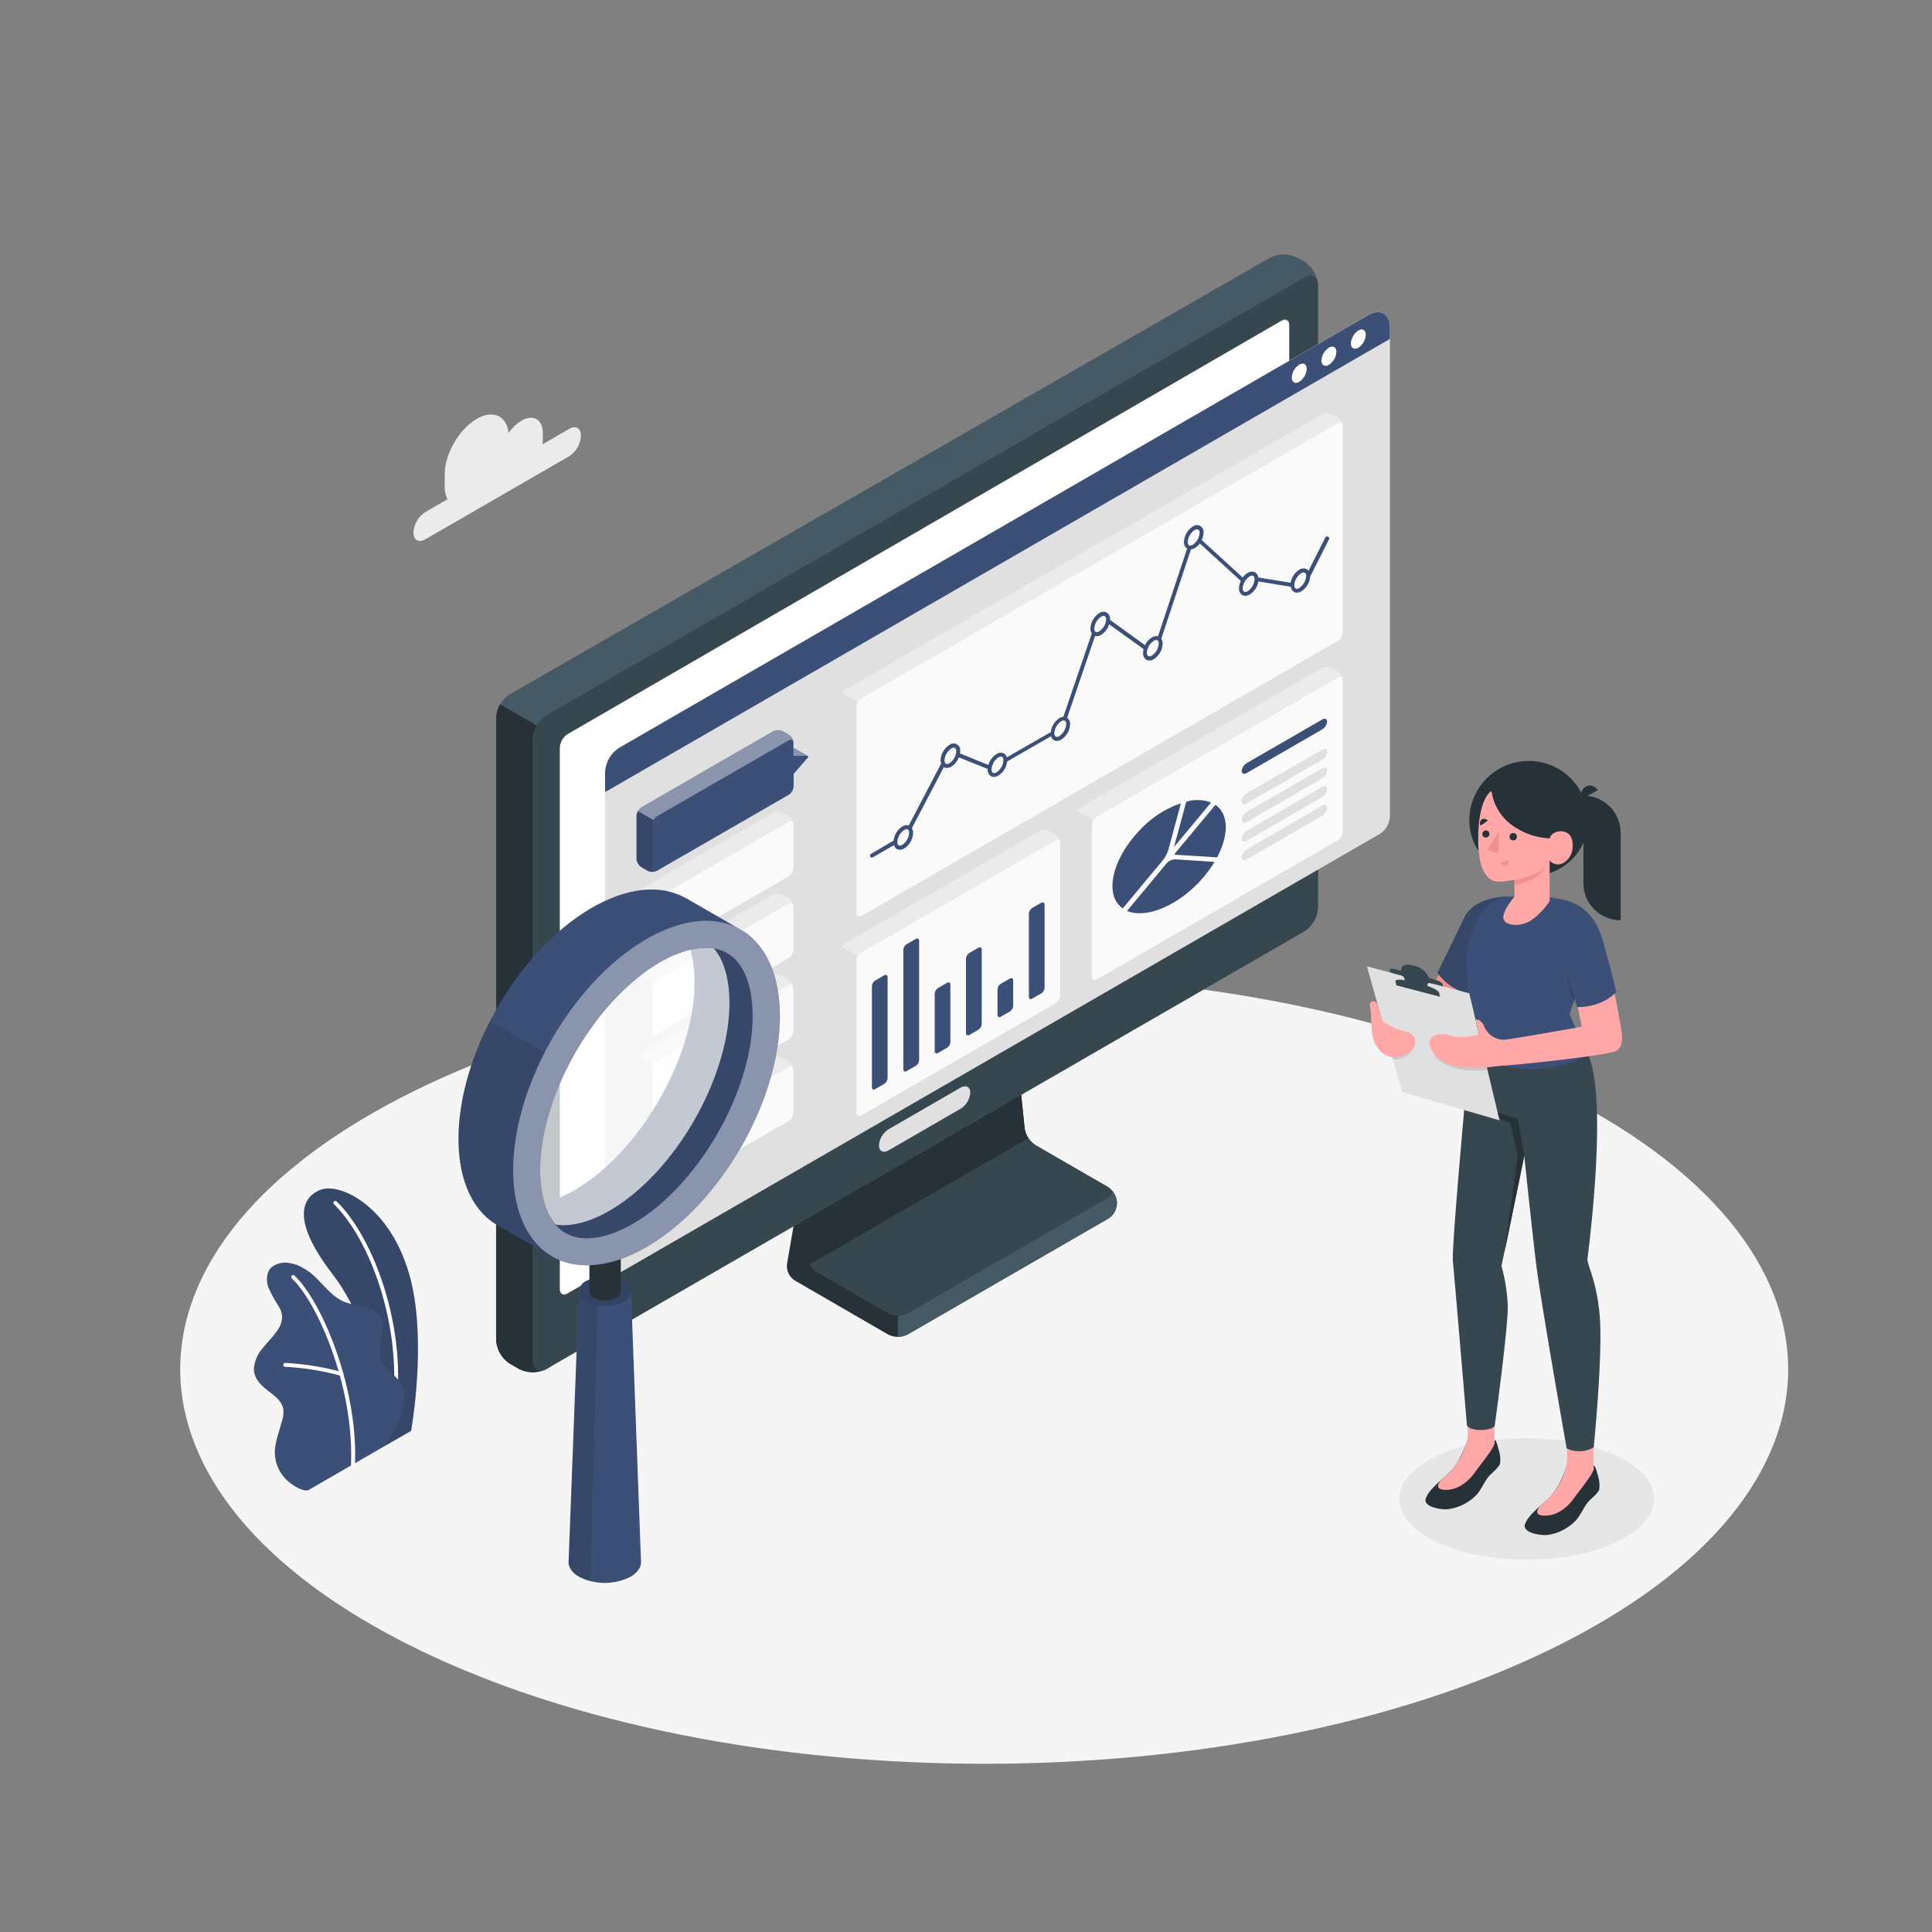 <svg xmlns="http://www.w3.org/2000/svg" viewBox="0 0 500 500"><rect x="0" y="0" width="500" height="500" fill="#808080" stroke="none"/><g id="freepik--Floor--inject-181"><path d="M107.58,426.56c81.26,39.87,213,39.88,294.26,0s81.25-104.53,0-144.41-213-39.88-294.26,0S26.33,386.68,107.58,426.56Z" style="fill:#f5f5f5"></path></g><g id="freepik--Shadow--inject-181"><ellipse cx="395.13" cy="387.92" rx="33.01" ry="15.73" style="fill:#e6e6e6"></ellipse></g><g id="freepik--Device--inject-181"><g id="freepik--device--inject-181"><path d="M253.49,247.28,216,268.93a7,7,0,0,0-3,4.32l-9.32,53.81a4.47,4.47,0,0,0,2,4.32l24.18,14a5.59,5.59,0,0,0,5,0l51.68-29.84a4.74,4.74,0,0,0,0-8.37L268,296.4a6.44,6.44,0,0,1-2.82-4.35L261,251.44a6.23,6.23,0,0,0-2.66-4.25A5.36,5.36,0,0,0,253.49,247.28Z" style="fill:#263238"></path><path d="M232.37,335.88v10.06a5.16,5.16,0,0,0,2.52-.6l51.68-29.84a5.38,5.38,0,0,0,2.52-4.18,5,5,0,0,0-1-2.73h-8.46Z" style="fill:#455a64"></path><path d="M258.21,250l-37.5,21.66a7,7,0,0,0-3,4.32l-8.47,48.84a4.5,4.5,0,0,0,2,4.33l18.59,10.73a5.59,5.59,0,0,0,5,0L286.57,310c1.4-.8,1.4-2.1,0-2.91L268,296.4a6.44,6.44,0,0,1-2.82-4.35L261,251.44A1.75,1.75,0,0,0,258.21,250Z" style="fill:#263238"></path><path d="M286.57,307.13,268,296.4a5.83,5.83,0,0,1-1.85-1.85L209.59,327.2a4.27,4.27,0,0,0,1.67,1.95l18.59,10.73a5.59,5.59,0,0,0,5,0L286.57,310C288,309.24,288,307.94,286.57,307.13Z" style="fill:#37474f"></path><path d="M134.31,354.3l-2.4-1.39a7.79,7.79,0,0,1-3.53-6.11v-161a7.77,7.77,0,0,1,3.53-6.1l196.76-113a7.81,7.81,0,0,1,7.06,0l1.83,1a7.8,7.8,0,0,1,3.53,6.11V234.91a7.79,7.79,0,0,1-3.53,6.11L141.37,354.3A7.84,7.84,0,0,1,134.31,354.3Z" style="fill:#455a64"></path><path d="M142.56,189.86l-13.14-7.59a7.21,7.21,0,0,0-1,3.48V346.8a7.79,7.79,0,0,0,3.53,6.11l2.4,1.39a7.84,7.84,0,0,0,7.06,0l1.19-.7Z" style="fill:#263238"></path><path d="M137.84,352.26v-161a7.79,7.79,0,0,1,3.53-6.11L337.56,71.82c1.95-1.12,3.53-.21,3.53,2V234.91a7.79,7.79,0,0,1-3.53,6.11L141.37,354.3C139.42,355.42,137.84,354.51,137.84,352.26Z" style="fill:#37474f"></path><path d="M230,292.23l18.59-10.74c1.39-.8,2.52-.23,2.52,1.28a5.39,5.39,0,0,1-2.52,4.18L230,297.69c-1.4.8-2.52.23-2.52-1.28A5.38,5.38,0,0,1,230,292.23Z" style="fill:#e0e0e0"></path><path d="M146.88,190,331.65,83c1.11-.64,2-.12,2,1.16V224.57a4.46,4.46,0,0,1-2,3.49L146.88,334.74c-1.12.64-2,.12-2-1.17v-140A4.46,4.46,0,0,1,146.88,190Z" style="fill:#fff"></path></g></g><g id="freepik--Window--inject-181"><g id="freepik--Tab--inject-181"><path d="M160.2,193.53l193.91-112c3.08-1.77,5.6-.32,5.6,3.23V211.31a5.77,5.77,0,0,1-2.6,4.5L159.2,330.08c-1.43.83-2.6.15-2.6-1.5V199.77A8,8,0,0,1,160.2,193.53Z" style="fill:#e0e0e0"></path><path d="M359.71,87.71V84.79c0-3.55-2.52-5-5.6-3.23l-193.91,112a8,8,0,0,0-3.6,6.24V205Z" style="fill:#3C4F76"></path><path d="M336.24,94.37a4.24,4.24,0,0,0-1.92,3.33c0,1.23.86,1.73,1.92,1.12a4.26,4.26,0,0,0,1.93-3.34C338.17,94.25,337.31,93.75,336.24,94.37Z" style="fill:#fff"></path><path d="M343.89,90A4.26,4.26,0,0,0,342,93.29c0,1.23.86,1.73,1.93,1.11a4.27,4.27,0,0,0,1.93-3.34C345.82,89.83,345,89.34,343.89,90Z" style="fill:#fff"></path><path d="M351.54,85.54a4.24,4.24,0,0,0-1.93,3.33c0,1.23.86,1.73,1.93,1.12a4.27,4.27,0,0,0,1.92-3.34C353.46,85.42,352.6,84.92,351.54,85.54Z" style="fill:#fff"></path></g></g><g id="freepik--Charts--inject-181"><g id="freepik--Graphics--inject-181"><path d="M347.46,109.94c-.16-.53-.66-.7-1.25-.36L222.89,180.79a2.61,2.61,0,0,0-.92,1l-4.06-2.35a2.61,2.61,0,0,1,.92-1l123.32-71.2a2.84,2.84,0,0,1,2.6,0l1.46.84A2.86,2.86,0,0,1,347.46,109.94Z" style="fill:#ebebeb"></path><path d="M347.51,110.33v53.29a2.86,2.86,0,0,1-1.3,2.25l-123.32,71.2-.18.09a1.09,1.09,0,0,1-.24.07h0c-.49.07-.84-.28-.84-.92V183a2.67,2.67,0,0,1,.38-1.28,2.61,2.61,0,0,1,.92-1l123.32-71.21c.59-.34,1.09-.17,1.25.36a.3.3,0,0,1,0,.1A1.43,1.43,0,0,1,347.51,110.33Z" style="fill:#fafafa"></path><path d="M222.43,237.24a3,3,0,0,1-1.23.11,2.26,2.26,0,0,1-.91-.28l-1.46-.84a2.89,2.89,0,0,1-1.3-2.25V180.69a2.62,2.62,0,0,1,.38-1.28l4.06,2.35a2.67,2.67,0,0,0-.38,1.28v53.28C221.59,237,221.94,237.31,222.43,237.24Z" style="fill:#e0e0e0"></path><path d="M343.68,138.88a.5.5,0,0,0-.68.22l-4.36,8.63a1.57,1.57,0,0,0-.46-.43,1.91,1.91,0,0,0-1.93.14,5.08,5.08,0,0,0-2.24,3.37l-8.38-1.36a1.74,1.74,0,0,0-.8-1.32,1.93,1.93,0,0,0-1.94.14,4.37,4.37,0,0,0-1.28,1.19L311,139.76a4.51,4.51,0,0,0,.47-1.89,1.73,1.73,0,0,0-2.78-1.6,5,5,0,0,0-2.28,3.95,1.91,1.91,0,0,0,.83,1.73l-7.55,22.73a2.06,2.06,0,0,0-1.57.29,4.8,4.8,0,0,0-1.78,2l-9.08-6.55s0-.08,0-.13a1.73,1.73,0,0,0-2.78-1.6,5,5,0,0,0-2.28,4,2.27,2.27,0,0,0,.35,1.27l-7.35,21.54a2.31,2.31,0,0,0-1,.34,5,5,0,0,0-2.26,3.64L260.56,196a1.65,1.65,0,0,0-.72-1,1.91,1.91,0,0,0-1.94.15,5,5,0,0,0-2.11,2.83l-7.35-3a4,4,0,0,0,.05-.59,1.73,1.73,0,0,0-2.78-1.61,5,5,0,0,0-2.28,3.95,2.49,2.49,0,0,0,.15.86l-8.39,16.05a2,2,0,0,0-1.66.25,5,5,0,0,0-2.26,3.65L225.4,221a.51.51,0,0,0-.18.69.5.5,0,0,0,.43.25.55.55,0,0,0,.25-.07l5.47-3.16a1.65,1.65,0,0,0,.72,1,1.62,1.62,0,0,0,.78.2,2.36,2.36,0,0,0,1.16-.34,5,5,0,0,0,2.28-4,2.18,2.18,0,0,0-.33-1.21l8.28-15.82a0,0,0,0,0,0,0,1.45,1.45,0,0,0,.77.2,2.33,2.33,0,0,0,1.16-.34,4.92,4.92,0,0,0,1.95-2.4l7.47,3s0,.07,0,.11a1.92,1.92,0,0,0,.84,1.75,1.62,1.62,0,0,0,.78.2,2.35,2.35,0,0,0,1.16-.35,5,5,0,0,0,2.26-3.64L272,190.54a1.63,1.63,0,0,0,.72,1,1.52,1.52,0,0,0,.78.21,2.38,2.38,0,0,0,1.16-.35,5,5,0,0,0,2.28-3.95,1.94,1.94,0,0,0-.77-1.69l7.23-21.17a1.42,1.42,0,0,0,.42.06,2.38,2.38,0,0,0,1.16-.35,5,5,0,0,0,2.07-2.73l8.92,6.42a3.74,3.74,0,0,0-.14,1,1.92,1.92,0,0,0,.84,1.75,1.62,1.62,0,0,0,.78.2,2.35,2.35,0,0,0,1.16-.35,5,5,0,0,0,2.28-4,2.19,2.19,0,0,0-.36-1.27l7.69-23.16a2.34,2.34,0,0,0,1-.31,4.52,4.52,0,0,0,1.29-1.19l10.63,9.69a4.45,4.45,0,0,0-.48,1.89,1.9,1.9,0,0,0,.84,1.75,1.51,1.51,0,0,0,.78.2,2.33,2.33,0,0,0,1.16-.34,5,5,0,0,0,2.23-3.37l8.39,1.37a1.74,1.74,0,0,0,.8,1.31,1.5,1.5,0,0,0,.78.21,2.38,2.38,0,0,0,1.16-.35,5,5,0,0,0,2.27-3.81l4.88-9.64A.5.5,0,0,0,343.68,138.88ZM233.53,218.63a1,1,0,0,1-.94.14,1,1,0,0,1-.35-.88A4,4,0,0,1,234,214.8a1.44,1.44,0,0,1,.65-.21.61.61,0,0,1,.28.07,1,1,0,0,1,.35.88A4,4,0,0,1,233.53,218.63Zm12.18-21.11a1,1,0,0,1-.93.14,1,1,0,0,1-.35-.88,4,4,0,0,1,1.78-3.08,1.36,1.36,0,0,1,.66-.21.64.64,0,0,1,.28.06,1,1,0,0,1,.34.89A4,4,0,0,1,245.71,197.52Zm12.19,2.35a1,1,0,0,1-.94.14,1,1,0,0,1-.34-.88A4,4,0,0,1,258.4,196a1.36,1.36,0,0,1,.66-.21.53.53,0,0,1,.28.07,1,1,0,0,1,.34.88A4,4,0,0,1,257.9,199.87Zm16.25-9.38a1,1,0,0,1-.94.14,1,1,0,0,1-.35-.88,4,4,0,0,1,1.79-3.09,1.33,1.33,0,0,1,.65-.21.51.51,0,0,1,.28.07,1,1,0,0,1,.35.88A4,4,0,0,1,274.15,190.49Zm10.32-27.1a1,1,0,0,1-.94.14l-.08-.07,0,0a1.13,1.13,0,0,1-.24-.79,4,4,0,0,1,1.78-3.09,1.33,1.33,0,0,1,.65-.21.61.61,0,0,1,.28.07,1,1,0,0,1,.35.88A4,4,0,0,1,284.47,163.39Zm13.63,6.27a1,1,0,0,1-.94.14,1,1,0,0,1-.34-.88,4,4,0,0,1,1.78-3.09,1.36,1.36,0,0,1,.66-.21.53.53,0,0,1,.28.07.38.38,0,0,1,.09.09h0a1.08,1.08,0,0,1,.25.79A4,4,0,0,1,298.1,169.66ZM308.67,141a1,1,0,0,1-.93.14,1,1,0,0,1-.35-.88,4,4,0,0,1,1.78-3.09,1.48,1.48,0,0,1,.66-.21.61.61,0,0,1,.28.07,1,1,0,0,1,.34.88A4,4,0,0,1,308.67,141Zm14.22,12a1,1,0,0,1-.94.14,1,1,0,0,1-.34-.88,4,4,0,0,1,1.78-3.08,1.36,1.36,0,0,1,.66-.21.53.53,0,0,1,.28.07c.22.12.34.44.34.88A4,4,0,0,1,322.89,153Zm13.36-.83a1,1,0,0,1-.94.15,1,1,0,0,1-.35-.89,4,4,0,0,1,1.79-3.08,1.33,1.33,0,0,1,.65-.21.51.51,0,0,1,.28.07,1,1,0,0,1,.35.88A4,4,0,0,1,336.25,152.13Z" style="fill:#3C4F76"></path><path d="M274.35,217.82c-.16-.53-.67-.7-1.25-.36l-50.21,29a2.64,2.64,0,0,0-.95,1l-4.05-2.37a2.67,2.67,0,0,1,.94-1l50.2-29a2.84,2.84,0,0,1,2.6,0l1.47.84A2.93,2.93,0,0,1,274.35,217.82Z" style="fill:#ebebeb"></path><path d="M274.4,218.21v39.22a2.89,2.89,0,0,1-1.29,2.25l-47.45,27.39-2.76,1.6-.2.1h0c-.62.22-1.07-.13-1.07-.86V248.7a2.58,2.58,0,0,1,.35-1.22,2.64,2.64,0,0,1,.95-1l50.21-29c.58-.34,1.09-.17,1.25.36,0,0,0,.06,0,.1A1.43,1.43,0,0,1,274.4,218.21Z" style="fill:#fafafa"></path><path d="M222.66,288.78l-.16.06a.9.9,0,0,1-.22.06,1.86,1.86,0,0,1-.34.06l-.34,0a3.27,3.27,0,0,1-.7-.08,2.34,2.34,0,0,1-.61-.23l-1.46-.85a2.86,2.86,0,0,1-1.3-2.25V246.36a2.67,2.67,0,0,1,.36-1.25l4.05,2.37a2.58,2.58,0,0,0-.35,1.22v39.22C221.59,288.65,222,289,222.66,288.78Z" style="fill:#e0e0e0"></path><path d="M225.65,281.38V255.24a1.92,1.92,0,0,1,.87-1.5l2.33-1.35c.48-.27.86,0,.86.5V279a1.91,1.91,0,0,1-.86,1.5l-2.33,1.34C226,282.16,225.65,281.93,225.65,281.38Z" style="fill:#3C4F76"></path><path d="M233.78,276.69V245.86a1.9,1.9,0,0,1,.86-1.5L237,243c.48-.27.87,0,.87.5v30.83a1.89,1.89,0,0,1-.87,1.5l-2.33,1.35C234.16,277.47,233.78,277.24,233.78,276.69Z" style="fill:#3C4F76"></path><path d="M241.9,272V257.2a1.92,1.92,0,0,1,.87-1.5l2.33-1.34c.47-.28.86-.05.86.5v14.79a1.88,1.88,0,0,1-.86,1.5l-2.33,1.35C242.29,272.78,241.9,272.55,241.9,272Z" style="fill:#3C4F76"></path><path d="M250,267.32V248.13a1.91,1.91,0,0,1,.87-1.5l2.33-1.35c.48-.27.87-.05.87.5V265a1.89,1.89,0,0,1-.87,1.5l-2.33,1.35C250.41,268.1,250,267.87,250,267.32Z" style="fill:#3C4F76"></path><path d="M258.15,262.63V256.1a1.92,1.92,0,0,1,.86-1.5l2.34-1.35c.47-.27.86-.05.86.5v6.53a1.92,1.92,0,0,1-.86,1.5L259,263.13C258.54,263.4,258.15,263.18,258.15,262.63Z" style="fill:#3C4F76"></path><path d="M266.27,257.94V236.48a1.92,1.92,0,0,1,.87-1.5l2.33-1.34c.48-.28.87,0,.87.5v21.45a1.89,1.89,0,0,1-.87,1.5l-2.33,1.35C266.66,258.71,266.27,258.49,266.27,257.94Z" style="fill:#3C4F76"></path><path d="M347.46,175.6c-.16-.53-.67-.7-1.25-.36l-62.39,36a2.64,2.64,0,0,0-.95,1l-4.05-2.37a2.67,2.67,0,0,1,.94-1l62.38-36a2.84,2.84,0,0,1,2.6,0l1.47.84A2.93,2.93,0,0,1,347.46,175.6Z" style="fill:#ebebeb"></path><path d="M347.51,176v39.22a2.89,2.89,0,0,1-1.29,2.25l-59.63,34.43-2.76,1.6-.2.1h0c-.62.22-1.07-.13-1.07-.86V213.52a2.58,2.58,0,0,1,.35-1.22,2.64,2.64,0,0,1,.95-1l62.39-36c.58-.34,1.09-.17,1.25.36,0,0,0,.06,0,.1A1.43,1.43,0,0,1,347.51,176Z" style="fill:#fafafa"></path><path d="M283.59,253.6l-.16.06a.9.9,0,0,1-.22.06,1.86,1.86,0,0,1-.34.06l-.34,0a3.27,3.27,0,0,1-.7-.08,2.34,2.34,0,0,1-.61-.23l-1.46-.85a2.86,2.86,0,0,1-1.3-2.25V211.18a2.67,2.67,0,0,1,.36-1.25l4.05,2.37a2.58,2.58,0,0,0-.35,1.22v39.22C282.52,253.47,283,253.82,283.59,253.6Z" style="fill:#e0e0e0"></path><path d="M305.61,207.9l-3.23,12a8.65,8.65,0,0,1-1.38,2.66l-10.43,12.53a6.14,6.14,0,0,1-2.52-4.1c-.73-4,1.33-9.54,5.36-14.39.69-.82,1.39-1.59,2.11-2.32A25.66,25.66,0,0,1,305.61,207.9Z" style="fill:#3C4F76"></path><path d="M314.3,223.06c-4.63,7.79-13.43,13.67-20,13.26a7.42,7.42,0,0,1-2.62-.58l10.28-12.35a3.13,3.13,0,0,1,2.12-1h.11Z" style="fill:#3C4F76"></path><path d="M313.41,207.7l-9.58,11.51L307,207.5A9.7,9.7,0,0,1,313.41,207.7Z" style="fill:#3C4F76"></path><path d="M315,221.88l-10.71-.66a1.16,1.16,0,0,1-.35-.08.52.52,0,0,1,.09-.2.62.62,0,0,1,.09-.12l10.43-12.53C317.94,210.63,318.12,215.87,315,221.88Z" style="fill:#3C4F76"></path><path d="M321.35,199.5c0,.72.59,1,1.3.55l19.5-11.26a2.68,2.68,0,0,0,1.3-2c0-.72-.58-1-1.3-.56l-19.5,11.26A2.74,2.74,0,0,0,321.35,199.5Z" style="fill:#3C4F76"></path><path d="M321.35,207.34c0,.72.59,1,1.3.55l19.5-11.25a2.71,2.71,0,0,0,1.3-2.06c0-.72-.58-1-1.3-.55l-19.5,11.25A2.74,2.74,0,0,0,321.35,207.34Z" style="fill:#e0e0e0"></path><path d="M321.35,212.18c0,.72.59,1,1.3.55l19.5-11.26a2.68,2.68,0,0,0,1.3-2.05c0-.72-.58-1-1.3-.56l-19.5,11.26A2.74,2.74,0,0,0,321.35,212.18Z" style="fill:#e0e0e0"></path><path d="M321.35,217c0,.72.59,1,1.3.56l19.5-11.26a2.68,2.68,0,0,0,1.3-2.06c0-.72-.58-1-1.3-.55L322.65,215A2.71,2.71,0,0,0,321.35,217Z" style="fill:#e0e0e0"></path><path d="M321.35,221.85c0,.72.59,1,1.3.56l19.5-11.26a2.71,2.71,0,0,0,1.3-2.06c0-.72-.58-1-1.3-.55l-19.5,11.26A2.71,2.71,0,0,0,321.35,221.85Z" style="fill:#e0e0e0"></path><path d="M205.29,213.14c-.16-.54-.66-.71-1.25-.36l-34,19.6a2.77,2.77,0,0,0-.92,1L165.1,231a2.69,2.69,0,0,1,.92-1l34-19.61a2.9,2.9,0,0,1,2.6,0l1.46.85A2.86,2.86,0,0,1,205.29,213.14Z" style="fill:#ebebeb"></path><path d="M205.34,213.53V224.6a2.87,2.87,0,0,1-1.3,2.25l-34,19.6-.24.12-.06,0c-.58.17-1-.18-1-.89V234.63a2.59,2.59,0,0,1,.38-1.28,2.77,2.77,0,0,1,.92-1l34-19.6c.59-.35,1.09-.18,1.25.36a.3.3,0,0,1,0,.1A1.5,1.5,0,0,1,205.34,213.53Z" style="fill:#fafafa"></path><path d="M169.78,246.59a2.52,2.52,0,0,1-.49.13,2.9,2.9,0,0,1-1.52-.13l-.29-.14-1.46-.84a2.86,2.86,0,0,1-1.3-2.25V232.29a2.7,2.7,0,0,1,.38-1.28l4.06,2.34a2.59,2.59,0,0,0-.38,1.28V245.7C168.78,246.41,169.2,246.76,169.78,246.59Z" style="fill:#e0e0e0"></path><path d="M205.29,234.24c-.16-.54-.66-.71-1.25-.36l-34,19.6a2.77,2.77,0,0,0-.92,1l-4.06-2.34a2.69,2.69,0,0,1,.92-1l34-19.61a2.9,2.9,0,0,1,2.6,0l1.46.85A2.86,2.86,0,0,1,205.29,234.24Z" style="fill:#ebebeb"></path><path d="M205.34,234.63V245.7A2.87,2.87,0,0,1,204,248l-34,19.6-.24.12-.06,0c-.58.17-1-.18-1-.89V255.73a2.59,2.59,0,0,1,.38-1.28,2.77,2.77,0,0,1,.92-1l34-19.6c.59-.35,1.09-.18,1.25.36a.3.3,0,0,1,0,.1A1.5,1.5,0,0,1,205.34,234.63Z" style="fill:#fafafa"></path><path d="M169.78,267.69a2.52,2.52,0,0,1-.49.13,2.9,2.9,0,0,1-1.52-.13l-.29-.14-1.46-.84a2.86,2.86,0,0,1-1.3-2.25V253.39a2.7,2.7,0,0,1,.38-1.28l4.06,2.34a2.59,2.59,0,0,0-.38,1.28V266.8C168.78,267.51,169.2,267.86,169.78,267.69Z" style="fill:#e0e0e0"></path><path d="M205.29,255.35c-.16-.54-.66-.71-1.25-.36l-34,19.6a2.77,2.77,0,0,0-.92,1l-4.06-2.34a2.69,2.69,0,0,1,.92-1l34-19.61a2.9,2.9,0,0,1,2.6,0l1.46.85A2.86,2.86,0,0,1,205.29,255.35Z" style="fill:#ebebeb"></path><path d="M205.34,255.74v11.07a2.87,2.87,0,0,1-1.3,2.25l-34,19.6-.24.12-.06,0c-.58.17-1-.18-1-.89V276.84a2.59,2.59,0,0,1,.38-1.28,2.77,2.77,0,0,1,.92-1L204,255c.59-.35,1.09-.18,1.25.36a.3.3,0,0,1,0,.1A1.5,1.5,0,0,1,205.34,255.74Z" style="fill:#fafafa"></path><path d="M169.78,288.8a2.52,2.52,0,0,1-.49.13,2.9,2.9,0,0,1-1.52-.13l-.29-.14-1.46-.84a2.86,2.86,0,0,1-1.3-2.25V274.5a2.7,2.7,0,0,1,.38-1.28l4.06,2.34a2.59,2.59,0,0,0-.38,1.28v11.07C168.78,288.62,169.2,289,169.78,288.8Z" style="fill:#e0e0e0"></path><path d="M205.29,276.46c-.16-.54-.66-.71-1.25-.36l-34,19.6a2.77,2.77,0,0,0-.92,1l-4.06-2.34a2.69,2.69,0,0,1,.92-1l34-19.61a2.9,2.9,0,0,1,2.6,0l1.46.85A2.86,2.86,0,0,1,205.29,276.46Z" style="fill:#ebebeb"></path><path d="M205.34,276.85v11.07a2.87,2.87,0,0,1-1.3,2.25l-34,19.6-.24.12-.06,0c-.58.17-1-.18-1-.89V298a2.59,2.59,0,0,1,.38-1.28,2.77,2.77,0,0,1,.92-1l34-19.6c.59-.35,1.09-.18,1.25.36a.3.3,0,0,1,0,.1A1.5,1.5,0,0,1,205.34,276.85Z" style="fill:#fafafa"></path><path d="M169.78,309.91a2.52,2.52,0,0,1-.49.13,2.9,2.9,0,0,1-1.52-.13l-.29-.14-1.46-.84a2.86,2.86,0,0,1-1.3-2.25V295.61a2.7,2.7,0,0,1,.38-1.28l4.06,2.34a2.59,2.59,0,0,0-.38,1.28V309C168.78,309.73,169.2,310.08,169.78,309.91Z" style="fill:#e0e0e0"></path><path d="M208.86,195.61a.24.24,0,0,1,.13,0l-3.65-2.1v-1.13a1.5,1.5,0,0,0,0-.29.3.3,0,0,0,0-.1,2.86,2.86,0,0,0-1.25-1.86l-1.46-.85a2.9,2.9,0,0,0-2.6,0l-34,19.61a2.87,2.87,0,0,0-1.3,2.25v11.07a2.86,2.86,0,0,0,1.3,2.25l1.46.84.29.14a2.9,2.9,0,0,0,1.52.13,2.52,2.52,0,0,0,.49-.13l.06,0,.24-.12,34-19.6a2.87,2.87,0,0,0,1.3-2.25V200.3l3.71-4.28A.25.25,0,0,0,208.86,195.61Z" style="fill:#3C4F76"></path><path d="M169.78,225.48a2.52,2.52,0,0,1-.49.13,2.9,2.9,0,0,1-1.52-.13l-.29-.14L166,224.5a2.86,2.86,0,0,1-1.3-2.25V211.18a2.7,2.7,0,0,1,.38-1.28l4.06,2.34a2.59,2.59,0,0,0-.38,1.28v11.07C168.78,225.3,169.2,225.65,169.78,225.48Z" style="opacity:0.1"></path><path d="M205.29,192c-.16-.54-.66-.71-1.25-.36l-34,19.6a2.77,2.77,0,0,0-.92,1l-4.06-2.34a2.69,2.69,0,0,1,.92-1l34-19.61a2.9,2.9,0,0,1,2.6,0l1.46.85A2.86,2.86,0,0,1,205.29,192Z" style="fill:#fff;opacity:0.4"></path><path d="M208.86,195.61h-3.52v-2.06l3.65,2.1A.24.24,0,0,0,208.86,195.61Z" style="fill:#fff;opacity:0.4"></path></g></g><g id="freepik--Plants--inject-181"><g id="freepik--plants--inject-181"><path d="M99.39,374.32l7-4s3.37-18.54.85-34.47c-3.54-22.4-18.79-30.13-24.33-27.91s-6.84,8.87,3.16,21.81C92,337.39,99.58,353.53,99.39,374.32Z" style="fill:#3C4F76"></path><g style="opacity:0.1"><path d="M99.39,374.32l7-4s3.37-18.54.85-34.47c-3.54-22.4-18.79-30.13-24.33-27.91s-6.84,8.87,3.16,21.81C92,337.39,99.58,353.53,99.39,374.32Z"></path></g><path d="M101.93,365.43h-.07a.5.5,0,0,1-.42-.56c2.9-21-5.54-43.95-15-53.21a.5.5,0,0,1,0-.71.49.49,0,0,1,.7,0c9.65,9.43,18.25,32.78,15.31,54.07A.51.51,0,0,1,101.93,365.43Z" style="fill:#fff"></path><path d="M79.93,385.57c-1.1.63-3.39-.76-4.26-1.35a10.54,10.54,0,0,1-3.52-4,9.87,9.87,0,0,1-.88-6,23,23,0,0,1,.75-3.16c.3-1,.59-2.05.88-3.07a7.69,7.69,0,0,0,.45-3.1c-.26-2.1-2.13-3.57-3.82-4.84-1.88-1.41-3.83-3.26-3.82-5.79a9,9,0,0,1,2.23-5.3c1.21-1.53,2.64-2.88,3.74-4.5A6.23,6.23,0,0,0,73,340.54a6.36,6.36,0,0,0-.86-2.45,35.76,35.76,0,0,1-2.69-4.93c-.61-1.77-.52-4,.86-5.23a5.8,5.8,0,0,1,4.35-1.09,10.09,10.09,0,0,1,4,1.43c4,2.23,6.31,7,10.57,8.7a42.54,42.54,0,0,0,5.15,1.27,6.35,6.35,0,0,1,4.26,2.91c1.56,3.12-1.34,7-.24,10.29,1,2.93,3.82,4.06,5.42,6.7a6.17,6.17,0,0,1,.75,3.84,18.29,18.29,0,0,1-1.62,6.5,45.91,45.91,0,0,1-3.56,5.84C99.32,374.39,80.1,385.47,79.93,385.57Z" style="fill:#3C4F76"></path><path d="M91.32,379.5h0a.5.5,0,0,1-.48-.52c.82-19.85-8.53-41.77-15.33-48.14a.5.5,0,0,1,0-.7.51.51,0,0,1,.71,0c6.94,6.5,16.48,28.78,15.65,48.91A.5.5,0,0,1,91.32,379.5Z" style="fill:#fff"></path><path d="M88.34,356.05a.32.32,0,0,1-.14,0,67.71,67.71,0,0,0-14.41-2.32.5.5,0,0,1-.48-.52.49.49,0,0,1,.52-.48,68.87,68.87,0,0,1,14.66,2.37.5.5,0,0,1-.15,1Z" style="fill:#fff"></path></g></g><g id="freepik--magnifying-glass--inject-181"><g id="freepik--Lens--inject-181"><path d="M163.31,334.2h0a3.32,3.32,0,0,0-2-2.74,10.47,10.47,0,0,0-9.5,0,3.34,3.34,0,0,0-2,2.74h0l-2.66,69.87h0c-.1,1.45.81,2.92,2.73,4a14.66,14.66,0,0,0,13.28,0c1.92-1.11,2.82-2.58,2.73-4h0Z" style="fill:#3C4F76"></path><path d="M151.85,331.46c-2.62,1.51-2.62,4,0,5.48a10.47,10.47,0,0,0,9.5,0c2.62-1.51,2.62-4,0-5.48A10.47,10.47,0,0,0,151.85,331.46Z" style="opacity:0.15"></path><path d="M159.47,311.92a6.31,6.31,0,0,0-5.74,0,2,2,0,0,0-1.19,1.65h0V334.2h0a2,2,0,0,0,1.19,1.66,6.38,6.38,0,0,0,5.74,0,2,2,0,0,0,1.19-1.66V313.57h0A2,2,0,0,0,159.47,311.92Z" style="fill:#263238"></path><path d="M201.8,261.39c0-.41,0-.81-.06-1.21s-.05-.79-.09-1.18-.05-.52-.08-.78c-.07-.68-.17-1.35-.28-2,0-.29-.1-.59-.16-.88s-.11-.55-.17-.82c-.17-.74-.35-1.46-.56-2.15-.11-.33-.21-.66-.32-1a.88.88,0,0,1-.05-.15c-.12-.32-.23-.63-.35-.93s-.28-.7-.44-1-.22-.49-.35-.73a3.6,3.6,0,0,0-.26-.52,5.28,5.28,0,0,0-.33-.62s-.05-.1-.08-.14-.21-.36-.32-.54-.15-.23-.22-.34a18.25,18.25,0,0,0-1.72-2.29l-.32-.36-.27-.28-.35-.35a11.18,11.18,0,0,0-1-.93c-.17-.15-.35-.29-.53-.42l-.55-.4a9.66,9.66,0,0,0-.89-.58l-.24-.15-.05,0h0l-14.17-8.18h0l-.08,0a17.78,17.78,0,0,0-8.9-2.25c-4.64,0-9.88,1.52-15.43,4.72-19.06,11-34.52,37.78-34.52,59.8,0,11,3.84,18.7,10,22.32l.06,0h0l14.18,8.17h0l.06,0h0l.17.09a9.16,9.16,0,0,0,.82.43c.34.17.69.32,1,.46s.63.25,1,.35l.51.15a3.47,3.47,0,0,0,.55.16,5.73,5.73,0,0,0,.56.14,3,3,0,0,0,.41.09c.24.05.5.1.75.13a.51.51,0,0,0,.17,0l.9.12c5.15.54,11.12-.91,17.52-4.6,19.07-11,34.53-37.79,34.53-59.8C201.83,262.43,201.82,261.91,201.8,261.39Zm-23.12-15.57a31.09,31.09,0,0,1,1.08,8.4c0,19.42-14.21,44-31,53.74a30,30,0,0,1-7.87,3.27,31.18,31.18,0,0,1-1.09-8.41c0-19.42,14.21-44,31-53.74A29.86,29.86,0,0,1,178.68,245.82Z" style="fill:#3C4F76"></path><path d="M142.41,324.9,128.64,317c-6.21-3.63-10-11.35-10-22.31,0-9.82,3.08-20.58,8.17-30.46l14.18,8.18c-5.1,9.88-8.17,20.64-8.17,30.46C132.77,313.56,136.43,321.18,142.41,324.9Z" style="opacity:0.1"></path><path d="M201.8,261.39c0-.41,0-.81-.06-1.21s-.05-.79-.09-1.18-.05-.52-.08-.78c-.07-.68-.17-1.35-.28-2,0-.29-.1-.59-.16-.88s-.11-.55-.17-.82c-.17-.74-.35-1.46-.56-2.15-.11-.33-.21-.66-.32-1a.88.88,0,0,1-.05-.15c-.12-.32-.23-.63-.35-.93s-.28-.7-.44-1-.22-.49-.35-.73a3.6,3.6,0,0,0-.26-.52,5.28,5.28,0,0,0-.33-.62s-.05-.1-.08-.14-.21-.36-.32-.54-.15-.23-.22-.34a18.25,18.25,0,0,0-1.72-2.29l-.32-.36-.27-.28-.35-.35a11.18,11.18,0,0,0-1-.93c-.17-.15-.35-.29-.53-.42l-.55-.4a9.66,9.66,0,0,0-.89-.58c-6.27-3.81-15-3.36-24.71,2.23-19.07,11-34.53,37.78-34.53,59.8,0,11.15,4,18.94,10.35,22.48a9.16,9.16,0,0,0,.82.43c.34.17.69.32,1,.46s.63.25,1,.35l.51.15a3.47,3.47,0,0,0,.55.16,5.73,5.73,0,0,0,.56.14,3,3,0,0,0,.41.09c.24.05.5.1.75.13a.51.51,0,0,0,.17,0l.9.12c5.15.54,11.12-.91,17.52-4.6,19.07-11,34.53-37.79,34.53-59.8C201.83,262.43,201.82,261.91,201.8,261.39Zm-38,55.31c-4.28,2.47-8.4,3.77-11.92,3.77-6.61,0-9.65-4.51-11-9.24a31.18,31.18,0,0,1-1.09-8.41c0-19.42,14.21-44,31-53.74a29.86,29.86,0,0,1,7.88-3.26,17.26,17.26,0,0,1,4-.51c10.93,0,12.1,12.34,12.1,17.65C194.82,282.38,180.62,307,163.8,316.7Z" style="fill:#fff;opacity:0.4"></path><path d="M194.82,263c0,19.42-14.2,44-31,53.74-4.28,2.47-8.4,3.77-11.92,3.77-6.61,0-9.65-4.51-11-9.24a30,30,0,0,0,7.87-3.27c16.82-9.71,31-34.32,31-53.74a31.09,31.09,0,0,0-1.08-8.4,17.26,17.26,0,0,1,4-.51C193.65,245.31,194.82,257.65,194.82,263Z" style="opacity:0.1"></path><path d="M188.78,259.57c0,19.42-14.2,44-31,53.74-4.28,2.47-8.4,3.77-11.92,3.77a12.55,12.55,0,0,1-2.09-.17,15.3,15.3,0,0,1-2.89-5.68,31.18,31.18,0,0,1-1.09-8.41c0-19.42,14.21-44,31-53.74a29.86,29.86,0,0,1,7.88-3.26,17.26,17.26,0,0,1,4-.51,12.67,12.67,0,0,1,2.1.17C188.27,249.55,188.78,256.08,188.78,259.57Z" style="fill:#fff;opacity:0.7"></path><path d="M154.64,337.9l-1.79,71.33A11.52,11.52,0,0,1,150,408.1c-1.92-1.11-2.83-2.58-2.73-4h0l2.66-69.86a3.34,3.34,0,0,0,2,2.74A8.77,8.77,0,0,0,154.64,337.9Z" style="opacity:0.1"></path></g></g><g id="freepik--Character--inject-181"><g id="freepik--character--inject-181"><g id="freepik--Character2--inject-181"><path d="M419.77,267.88c0-.77-1.49-9-2.48-13.54l-9.63,3,1.71,8.43,8.12,6.51C420,271.73,419.83,268.65,419.77,267.88Z" style="fill:#ffa8a7"></path><path d="M394.61,226.64h2.05A14.36,14.36,0,0,0,411,212.29h0a15.37,15.37,0,0,0-15.37-15.36h0a15.37,15.37,0,0,0-15.37,15.36h0A14.35,14.35,0,0,0,394.61,226.64Z" style="fill:#263238"></path><polygon points="373.2 250.61 368.65 258.95 375.73 265.02 382.22 254.74 373.2 250.61" style="fill:#f28f8f"></polygon><path d="M390.28,232c-4.51.05-9.48,1.69-11.19,5.23S372,251.8,372,251.8s4,5.84,10.32,5.43Z" style="fill:#3C4F76"></path><g style="opacity:0.1"><path d="M390.28,232c-4.51.05-9.48,1.69-11.19,5.23S372,251.8,372,251.8s4,5.84,10.32,5.43Z"></path></g><path d="M405.51,380.33v-1c-.39,1.16-2.2,6.15-4.94,8.65-2.18,2-5.15,4.28-5.91,6.49s4.14,3.08,6.18,2.72a12.58,12.58,0,0,0,7.09-3.81c1.17-1.43,1.92-3.14,2.75-4.27s2.77-2.4,3.22-3.71a8.3,8.3,0,0,0-.4-3.62c-.32-1.22-.66-2.57-1.08-2.45v.75a5.44,5.44,0,0,1-3.46,1.17C408,381.3,405.5,381.1,405.51,380.33Z" style="fill:#263238"></path><path d="M398.6,389.73c.68-.6,1.36-1.19,2-1.75a20.05,20.05,0,0,0,4.22-6.73,9.68,9.68,0,0,0,.72-3.64v-3.93h6.91v6.4h0v.17h0c-.33,1.44-3.5,5.26-5.3,7.75-1.21,1.67-3.5,3.79-6.24,4.16S396.91,391.7,398.6,389.73Z" style="fill:#ffa8a7"></path><path d="M379.84,373.66v-1c-.39,1.16-2.2,6.14-4.94,8.64-2.18,2-5.15,4.29-5.91,6.5s4.14,3.08,6.17,2.72a12.58,12.58,0,0,0,7.1-3.81c1.17-1.43,1.91-3.14,2.75-4.27s2.76-2.4,3.22-3.71a8.45,8.45,0,0,0-.4-3.62c-.32-1.22-.67-2.57-1.08-2.45v.75a5.47,5.47,0,0,1-3.46,1.17C382.28,374.64,379.83,374.44,379.84,373.66Z" style="fill:#263238"></path><path d="M372.93,383.07l2-1.75a20,20,0,0,0,4.21-6.73,9.5,9.5,0,0,0,.73-3.64V367h6.91v6.41h0v.18h0c-.33,1.44-3.5,5.26-5.3,7.75-1.21,1.67-3.5,3.79-6.25,4.16C372.57,385.86,371.24,385,372.93,383.07Z" style="fill:#ffa8a7"></path><path d="M411,273c5.36,11.7-.19,52.91-.19,52.91.16,1.9,2.33,5.63,3.14,14,1,9.88-1.5,34.66-1.5,34.66a7.48,7.48,0,0,1-7,.28s-6.58-37.33-7.82-47.15c-1.08-8.56-3.16-28.69-3.16-28.69l-5.89,28.65a45.61,45.61,0,0,1,1.63,10.09c.14,5.8-3.38,31.24-3.38,31.24-.68,1.3-5.83,1.61-7.18,0,0,0-3-35.71-3.65-42.66-.36-4.15,4.37-55,4.37-55Z" style="fill:#37474f"></path><path d="M394.53,299l-1.73-9.57s-7.36-1.52-10.7-4.66a19.06,19.06,0,0,0,8.7,5.78l1.95,8.37-3.41,25.32Z" style="fill:#263238"></path><path d="M401.6,232.33h0a13.52,13.52,0,0,1,9.06,7.41,11.74,11.74,0,0,1,.33,8.85l-4.79,13.84s2.24,5.42,4.84,10.53c-12,6.71-27,3.18-30.61-1.71-.15-1,.06-5.71-.23-11-.31-5.67-1.09-12.08-.2-15.59,1.65-6.51,4.76-12.62,10.93-12.62Z" style="fill:#3C4F76"></path><path d="M401.6,232.33c4.09.58,10.47,1.39,13.29,11.35,2.75,9.71,3.39,13.09,3.39,13.09s-3.36,3.92-10.16,3.88L406,253.17Z" style="fill:#3C4F76"></path><path d="M386,204.71c-1.62.95-3.63,5-3.43,13.6.17,7.25,2.52,9,3.7,9.56s3.46.2,5.67-.17v4.35s-3.06,3.56-2.87,5.55,4.42,2.47,7.28.52a18.6,18.6,0,0,0,4.7-4.92V222.68a2.77,2.77,0,0,0,3.94.37c2.44-1.62,2.53-5.64,1.11-7.08s-4.48-1-5.05,1a17.44,17.44,0,0,1-8.23-2.46A13.2,13.2,0,0,1,386,204.71Z" style="fill:#ffa8a7"></path><path d="M390.68,216.48a.92.92,0,0,0,.86,1,.95.95,0,1,0-.86-1Z" style="fill:#263238"></path><path d="M390.43,222.63l-2.12.68a1.11,1.11,0,0,0,1.38.76A1.16,1.16,0,0,0,390.43,222.63Z" style="fill:#f28f8f"></path><path d="M383.2,213.68,385,212.4a1.08,1.08,0,0,0-1.53-.31A1.17,1.17,0,0,0,383.2,213.68Z" style="fill:#263238"></path><path d="M383.62,215.82a.92.92,0,1,0,1-.9A.94.94,0,0,0,383.62,215.82Z" style="fill:#263238"></path><polygon points="387.93 215.3 387.78 220.79 384.89 219.9 387.93 215.3" style="fill:#f28f8f"></polygon><path d="M392,227.7c2.33-.31,7.13-1.68,7.88-3.58a4.93,4.93,0,0,1-1.68,2.42c-1.44,1.23-6.2,2.61-6.2,2.61Z" style="fill:#f28f8f"></path><path d="M407.66,258.21a73.78,73.78,0,0,1-2.35-7.6s.38,5.65,2,8.69Z" style="opacity:0.1"></path><polygon points="353.77 250.1 380.25 257.07 388.07 289.94 362.89 282.62 353.77 250.1" style="fill:#e0e0e0"></polygon><g style="opacity:0.1"><path d="M365.32,271.84c-.25.67-1.7,2.54-4.78,2.39l-.38-1.36Z"></path></g><g style="opacity:0.1"><path d="M371.24,272.87c.11.88,1.91,2.5,5,3.51,3.46,1.16,8.78.55,8.78.55l-.48-1.64Z"></path></g><g style="opacity:0.1"><path d="M361.53,254.86l-.22-1c-.12-.56,1.43-.59,3.47-.06l3.9,1c2,.53,3.79,1.41,3.91,2l.22,1Z"></path></g><path d="M359.69,251.05c-.08-.35.55-.44,1.41-.21l1.54.43s-.46-2.19,3-1.42a5.37,5.37,0,0,1,4.18,3.24l1.65.47c.91.26,1.73.75,1.84,1.1l.2.63-13.65-3.6S359.77,251.4,359.69,251.05Z" style="fill:#37474f"></path><path d="M361.57,252.14c1.25.3,1.77.46,1.95,1.32s.3,1.71.3,1.71l6,1.59s-.29-1.24-.38-1.73.11-.77,1.07-.52l.08-.38-9.46-2.41Z" style="fill:#37474f"></path><path d="M361.36,255l-.22-1c-.12-.56,1.44-.58,3.47-.05l3.9,1c2,.53,3.79,1.41,3.91,2l.22,1Z" style="fill:#37474f"></path><path d="M417.49,272.23l-8.12-6.51s-17.92,3.19-20,3.36a5.52,5.52,0,0,1-5.25-3.39c-.8-2.07-2.22-1.81-2.22-1.81s.63,2.62.82,3.45-4.85,1.53-7.65.58-6.85.43-4.34,4.24,7.4,4.26,10.79,4.26a34.54,34.54,0,0,0,4.24-.29c1.1-.14,2.19-.25,3.29-.33C396,275.3,414.33,273.22,417.49,272.23Z" style="fill:#ffa8a7"></path><path d="M356.47,259.71s.95,3.38,1.17,4.19,3.31,2.27,5.25,2.8,4.08,1.17,3.16,3.89c-.85,2.51-4.05,3.09-5.69,3s-3.86-1.63-4.74-4.15c-1.12-3.2-.52-6.62-1-8.5S355.49,258.59,356.47,259.71Z" style="fill:#ffa8a7"></path></g><path d="M419.42,238.17h0a9.65,9.65,0,0,1-9.64-9.64V205.9h0a9.65,9.65,0,0,1,9.64,9.64Z" style="fill:#263238"></path><path d="M409.47,206.69l4-2.14a2.19,2.19,0,0,0-3-1A2.38,2.38,0,0,0,409.47,206.69Z" style="fill:#263238"></path></g></g><g id="freepik--Cloud--inject-181"><g id="freepik--cloud--inject-181"><path id="freepik--Nube--inject-181" d="M147.29,111l-6.87,4a7.19,7.19,0,0,0,.06-.91v-2c0-3.54-2.48-5-5.55-3.2a10.66,10.66,0,0,0-3.3,3.17c-.51-4.44-4-6.1-8.24-3.65-4.58,2.64-8.3,9.08-8.3,14.37v3a7.79,7.79,0,0,0,.71,3.44l-5.7,3.29A6.82,6.82,0,0,0,107,137.8c0,2,1.38,2.75,3.08,1.77l37.19-21.47a6.79,6.79,0,0,0,3.07-5.33C150.36,110.81,149,110,147.29,111Z" style="fill:#ebebeb"></path></g></g></svg>
